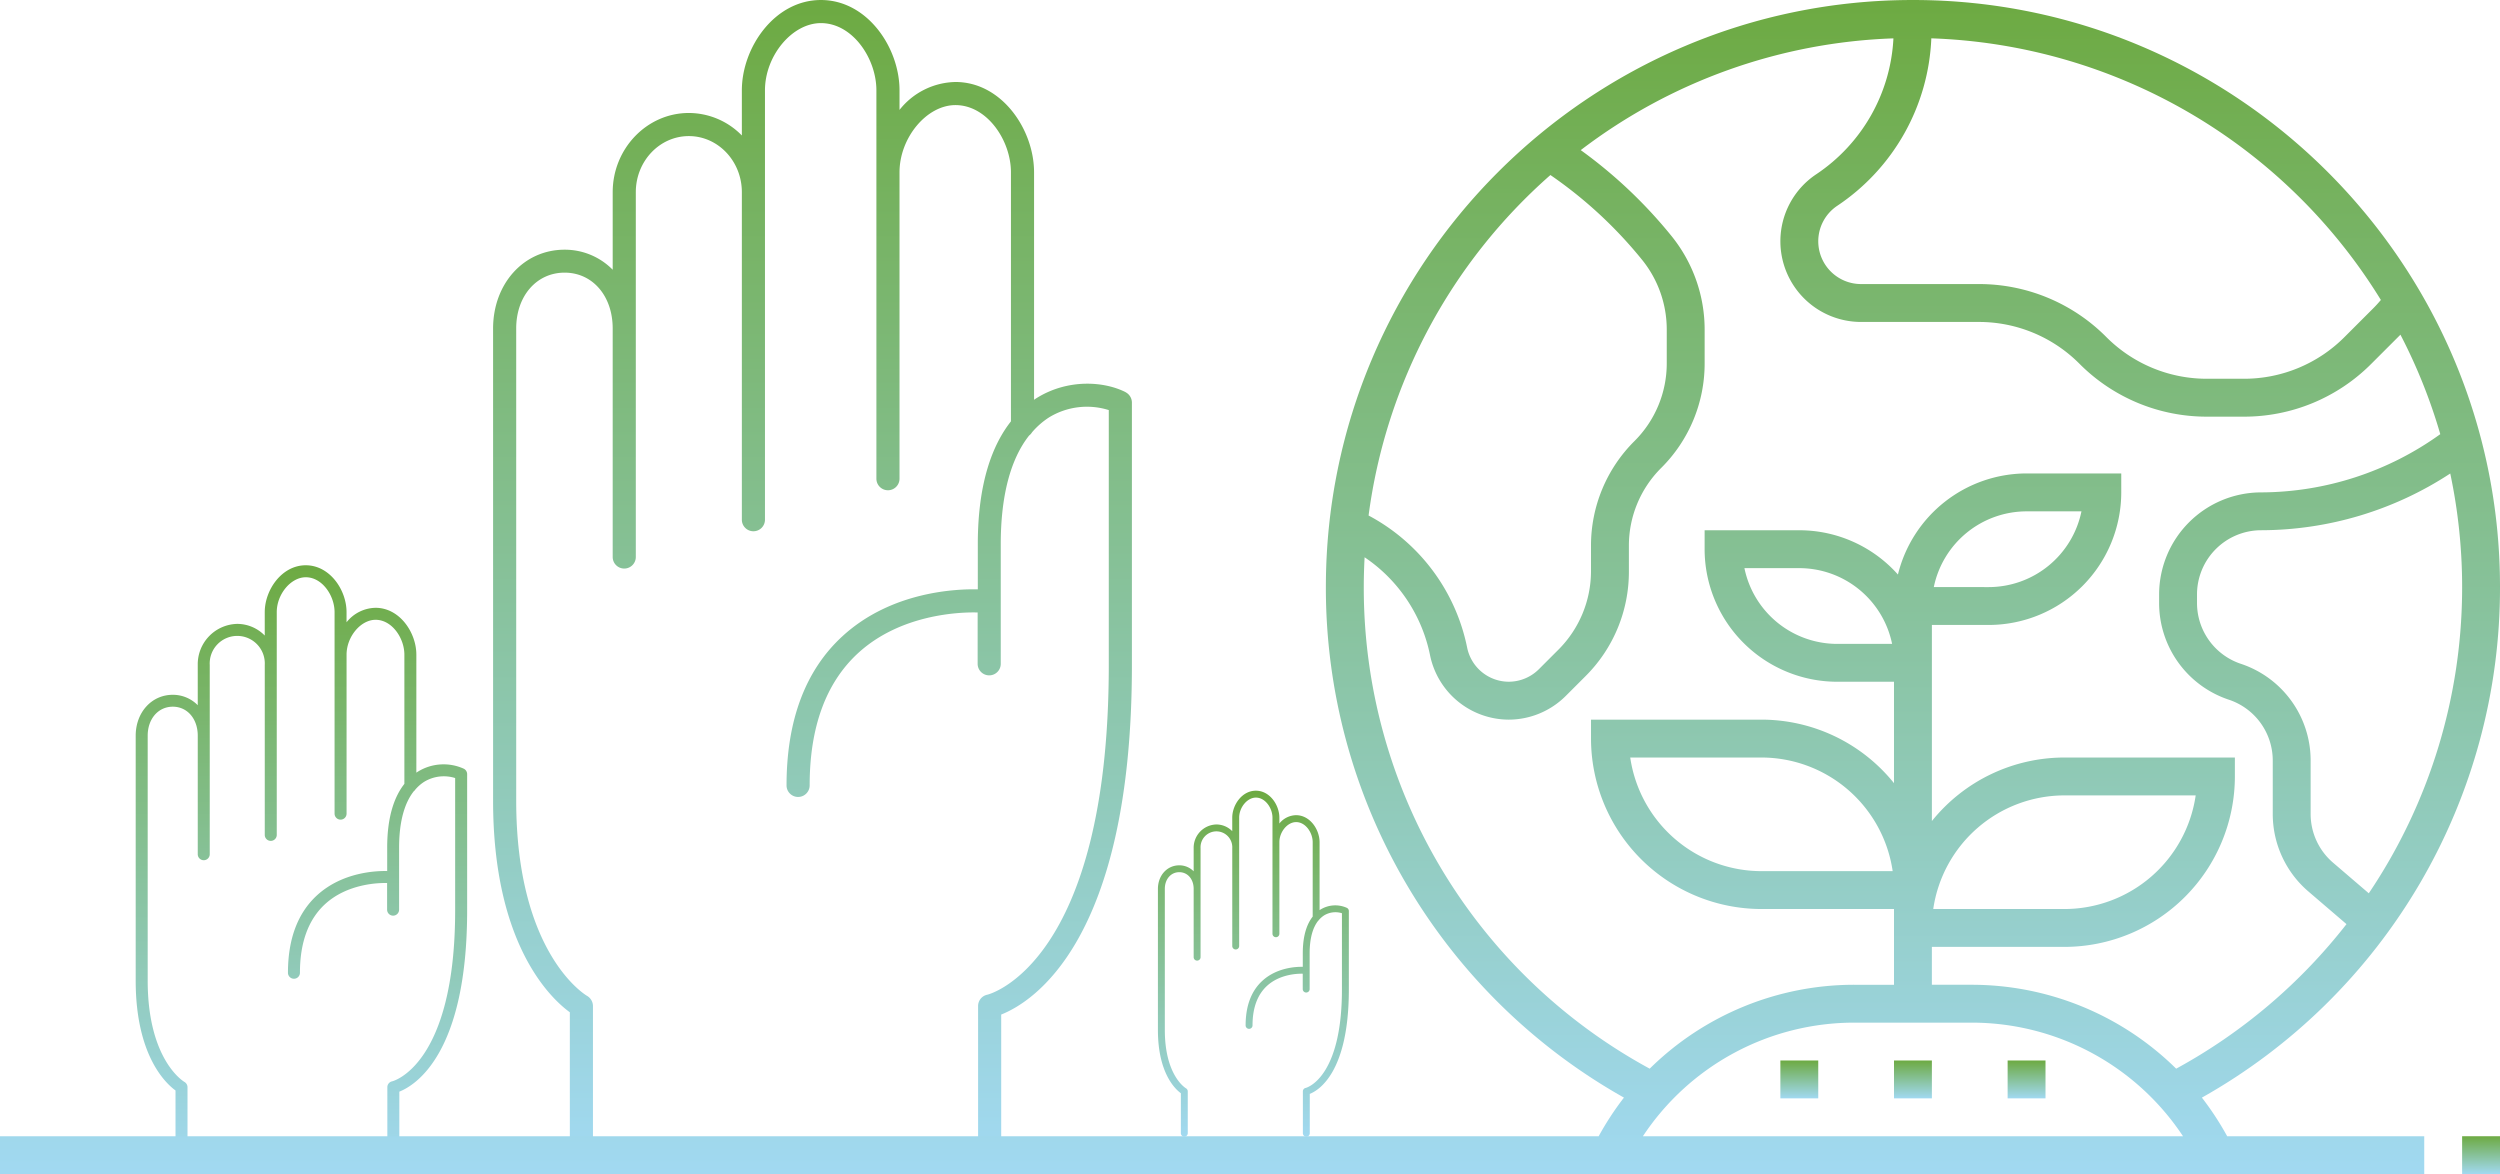 <svg xmlns="http://www.w3.org/2000/svg" xmlns:xlink="http://www.w3.org/1999/xlink" width="600.125" height="281.848" viewBox="0 0 600.125 281.848">
  <defs>
    <linearGradient id="linear-gradient" x1="0.5" x2="0.5" y2="1" gradientUnits="objectBoundingBox">
      <stop offset="0" stop-color="#6daa42"/>
      <stop offset="1" stop-color="#a1d9f1"/>
    </linearGradient>
  </defs>
  <g id="Group_8" data-name="Group 8" transform="translate(0 0)">
    <g id="Group_9" data-name="Group 9" transform="translate(0 0)">
      <path id="Path_51" data-name="Path 51" d="M502.881,191.934c-5.179-2.627-13.763-3.257-21.237,1.3a9.07,9.07,0,0,0-.777.519V139.14c0-10.248-7.732-21.68-18.868-21.68a17.521,17.521,0,0,0-13.43,6.7v-4.7c0-10.248-7.732-21.68-18.868-21.68s-18.979,11.433-18.979,21.68V130.3a17.849,17.849,0,0,0-12.728-5.4c-10.062,0-18.277,8.548-18.277,19.017v18.61a16.127,16.127,0,0,0-11.544-4.811c-9.8,0-17.167,8.139-17.167,18.943V289.978c0,34.481,13.8,47.431,18.424,50.8v32.114a2.774,2.774,0,0,0,5.549,0V339.26a2.847,2.847,0,0,0-1.443-2.441c-.186-.111-16.981-9.951-16.981-46.876V176.618c0-7.771,4.883-13.394,11.618-13.394s11.544,5.623,11.544,13.394v54.866a2.774,2.774,0,1,0,5.549,0V143.913c0-7.438,5.7-13.466,12.728-13.466s12.728,6.031,12.728,13.466v78.619a2.774,2.774,0,1,0,5.549,0V119.455c0-8.287,6.511-16.13,13.43-16.13,7.621,0,13.319,8.509,13.319,16.13v93.233a2.774,2.774,0,1,0,5.548,0V139.136c0-8.287,6.511-16.13,13.43-16.13,7.621,0,13.319,8.509,13.319,16.13v59.788c-4.367,5.549-7.954,14.615-7.954,29.488v10.839c-4.958-.111-20.682.408-32.484,11.247-8.916,8.176-13.43,20.238-13.43,35.813a2.774,2.774,0,0,0,5.549,0c0-13.949,3.884-24.6,11.579-31.707,10.323-9.508,24.713-9.915,28.747-9.8v12.32a2.774,2.774,0,1,0,5.548,0V228.408c0-11.58,2.33-20.421,6.808-26.083a2.742,2.742,0,0,0,.7-.777,18.758,18.758,0,0,1,4.106-3.59,17.456,17.456,0,0,1,14.318-1.739v61.194c0,71.848-28.894,79.1-29.155,79.141a2.777,2.777,0,0,0-2.219,2.738v33.629a2.774,2.774,0,1,0,5.549,0v-31.6c7.549-3,31.374-17.722,31.374-83.872V194.41a2.815,2.815,0,0,0-1.517-2.48Z" transform="translate(-232.64 -97.777)" fill="url(#linear-gradient)"/>
      <path id="Path_94" data-name="Path 94" d="M429.8,146.628a11.734,11.734,0,0,0-11.018.672,4.667,4.667,0,0,0-.4.269V119.237c0-5.317-4.011-11.248-9.789-11.248a9.09,9.09,0,0,0-6.968,3.475v-2.438c0-5.317-4.012-11.248-9.789-11.248s-9.847,5.932-9.847,11.248v5.623a9.26,9.26,0,0,0-6.6-2.8,9.7,9.7,0,0,0-9.483,9.867v9.655a8.366,8.366,0,0,0-5.989-2.5c-5.087,0-8.906,4.223-8.906,9.828v58.8c0,17.89,7.159,24.608,9.559,26.355v16.662a1.439,1.439,0,1,0,2.879,0V223.064a1.477,1.477,0,0,0-.749-1.267c-.1-.058-8.81-5.163-8.81-24.321v-58.8c0-4.032,2.533-6.949,6.028-6.949s5.989,2.918,5.989,6.949v28.466a1.439,1.439,0,0,0,2.879,0V121.713a6.614,6.614,0,1,1,13.208,0V162.5a1.439,1.439,0,1,0,2.879,0V109.024c0-4.3,3.378-8.368,6.968-8.368,3.954,0,6.91,4.415,6.91,8.368V157.4a1.439,1.439,0,0,0,2.879,0V119.235c0-4.3,3.378-8.368,6.968-8.368,3.954,0,6.91,4.415,6.91,8.368v31.019c-2.265,2.879-4.127,7.582-4.127,15.3v5.624c-2.572-.058-10.73.212-16.853,5.835-4.626,4.242-6.968,10.5-6.968,18.581a1.439,1.439,0,1,0,2.879,0c0-7.237,2.015-12.764,6.008-16.45,5.356-4.933,12.822-5.144,14.915-5.087v6.392a1.439,1.439,0,0,0,2.879,0v-14.9c0-6.008,1.209-10.6,3.532-13.533a1.424,1.424,0,0,0,.364-.4,9.733,9.733,0,0,1,2.13-1.862,9.057,9.057,0,0,1,7.429-.9V180.6c0,37.276-14.991,41.04-15.126,41.06a1.441,1.441,0,0,0-1.151,1.421v17.448a1.439,1.439,0,0,0,2.879,0V224.136c3.916-1.555,16.277-9.194,16.277-43.515V147.912a1.461,1.461,0,0,0-.787-1.287Z" transform="translate(-318.437 37.915)" fill="url(#linear-gradient)"/>
      <path id="Path_95" data-name="Path 95" d="M396.4,125.917a6.76,6.76,0,0,0-6.347.387,2.691,2.691,0,0,0-.232.155V110.139c0-3.063-2.311-6.48-5.639-6.48a5.237,5.237,0,0,0-4.014,2v-1.4c0-3.063-2.311-6.48-5.639-6.48s-5.672,3.417-5.672,6.48V107.5a5.335,5.335,0,0,0-3.8-1.614,5.589,5.589,0,0,0-5.462,5.684v5.562a4.82,4.82,0,0,0-3.45-1.438c-2.93,0-5.131,2.433-5.131,5.661V155.22c0,10.305,4.124,14.176,5.506,15.182V180a.829.829,0,1,0,1.658,0V169.949a.851.851,0,0,0-.431-.73c-.056-.033-5.075-2.974-5.075-14.01V121.34c0-2.322,1.459-4,3.472-4s3.45,1.681,3.45,4v16.4a.829.829,0,0,0,1.658,0V111.565a3.81,3.81,0,1,1,7.608,0v23.5a.829.829,0,1,0,1.658,0V104.256c0-2.477,1.946-4.821,4.014-4.821,2.278,0,3.981,2.543,3.981,4.821V132.12a.829.829,0,1,0,1.658,0V110.138c0-2.477,1.946-4.821,4.014-4.821,2.278,0,3.981,2.543,3.981,4.821v17.869c-1.305,1.658-2.377,4.368-2.377,8.813v3.239c-1.482-.033-6.181.122-9.708,3.361-2.665,2.443-4.014,6.049-4.014,10.7a.829.829,0,0,0,1.658,0c0-4.169,1.161-7.353,3.461-9.476,3.085-2.842,7.386-2.963,8.592-2.93V145.4a.829.829,0,1,0,1.658,0v-8.581c0-3.461.7-6.1,2.035-7.8a.818.818,0,0,0,.21-.232,5.612,5.612,0,0,1,1.227-1.073,5.217,5.217,0,0,1,4.279-.52v18.289c0,21.473-8.635,23.641-8.713,23.653a.83.83,0,0,0-.663.818v10.051a.829.829,0,0,0,1.658,0v-9.443c2.256-.9,9.377-5.3,9.377-25.067V126.658a.841.841,0,0,0-.454-.741Z" transform="translate(-73.056 92.027)" fill="url(#linear-gradient)"/>
      <path id="Path_89" data-name="Path 89" d="M-5.305,272.231A140.364,140.364,0,0,0,66.25,149.673C66.25,71.972,3.033,8.75-74.673,8.75S-215.6,71.972-215.6,149.673a140.367,140.367,0,0,0,71.555,122.558,70.829,70.829,0,0,0-6.068,9.275H-533.875V290.6H48.064v-9.092H.76a71.676,71.676,0,0,0-6.07-9.275Zm40.059-49.045-8.579-7.35a15.383,15.383,0,0,1-5.382-11.692v-12.82A24.451,24.451,0,0,0,4.046,168.1,15.391,15.391,0,0,1-6.482,153.484v-2.05a15.42,15.42,0,0,1,15.4-15.4,83.107,83.107,0,0,0,45.39-13.62,131.63,131.63,0,0,1,2.851,27.257,131.444,131.444,0,0,1-22.407,73.514Zm2.9-142.425c-.631.741-1.242,1.408-1.859,2.027L28.943,89.64A34.034,34.034,0,0,1,4.724,99.672H-4.049A34.036,34.036,0,0,1-28.27,89.639a43.063,43.063,0,0,0-30.648-12.7H-87.139A10.272,10.272,0,0,1-97.4,66.682a10.251,10.251,0,0,1,4.568-8.538A50.82,50.82,0,0,0-70.261,17.953,131.893,131.893,0,0,1,37.656,80.76ZM-161.692,50.77a104.267,104.267,0,0,1,22.121,20.5,26.618,26.618,0,0,1,5.8,16.562v8.073a26.315,26.315,0,0,1-7.761,18.737,35.341,35.341,0,0,0-10.423,25.163v6.1a26.679,26.679,0,0,1-7.761,18.737l-4.777,4.777a10.268,10.268,0,0,1-7.2,2.979,10.225,10.225,0,0,1-9.993-8.191,46.331,46.331,0,0,0-23.661-31.708,131.7,131.7,0,0,1,43.655-81.738Zm-44.81,98.909c0-2.4.073-4.787.2-7.156A37.261,37.261,0,0,1-190.6,166a19.346,19.346,0,0,0,18.906,15.5,19.427,19.427,0,0,0,13.634-5.646l4.777-4.777a35.343,35.343,0,0,0,10.423-25.167v-6.1a26.315,26.315,0,0,1,7.761-18.737,35.341,35.341,0,0,0,10.423-25.163V87.833a35.724,35.724,0,0,0-7.8-22.234,113.233,113.233,0,0,0-21.942-20.812A131.112,131.112,0,0,1-79.358,17.961a41.745,41.745,0,0,1-18.52,32.617,19.329,19.329,0,0,0-8.615,16.106A19.372,19.372,0,0,0-87.14,86.036h28.221A34.036,34.036,0,0,1-34.7,96.069a43.055,43.055,0,0,0,30.646,12.7H4.721a43.059,43.059,0,0,0,30.648-12.7l6.859-6.855c.041-.041.077-.087.118-.128a130.634,130.634,0,0,1,9.569,23.884,74.044,74.044,0,0,1-43,13.979,24.52,24.52,0,0,0-24.493,24.489v2.05A24.451,24.451,0,0,0,1.171,176.717,15.391,15.391,0,0,1,11.7,191.329v12.82a24.479,24.479,0,0,0,8.556,18.6l9.146,7.838a132.1,132.1,0,0,1-40.887,34.7,69.918,69.918,0,0,0-49.3-20.144h-9.345v-9.092h31.821A40.957,40.957,0,0,0,2.608,195.139v-4.546H-38.305a40.845,40.845,0,0,0-31.821,15.251V158.771h13.638A31.86,31.86,0,0,0-24.667,126.95V122.4H-47.4a31.846,31.846,0,0,0-30.876,24.27,31.716,31.716,0,0,0-23.675-10.632h-22.73v4.546a31.862,31.862,0,0,0,31.821,31.821h13.638v24.343A40.845,40.845,0,0,0-111.04,181.5h-40.913v4.546A40.957,40.957,0,0,0-111.04,226.96h31.821v18.184h-9.345a69.929,69.929,0,0,0-49.3,20.142A131.342,131.342,0,0,1-206.5,149.679ZM-69.8,226.96a31.867,31.867,0,0,1,31.5-27.275h31.5A31.867,31.867,0,0,1-38.3,226.96Zm.136-77.281A22.769,22.769,0,0,1-47.4,131.5h13.179a22.769,22.769,0,0,1-22.271,18.184Zm-10.009,13.638H-92.855a22.765,22.765,0,0,1-22.271-18.184h13.179A22.765,22.765,0,0,1-79.676,163.317Zm.136,54.551h-31.5a31.871,31.871,0,0,1-31.5-27.275h31.5A31.871,31.871,0,0,1-79.54,217.868Zm-9.023,36.367h27.781A60.83,60.83,0,0,1-9.841,281.51H-139.5a60.826,60.826,0,0,1,50.939-27.275Z" transform="translate(533.875 -8.75)" fill="url(#linear-gradient)"/>
    </g>
    <path id="Path_90" data-name="Path 90" d="M288.75,498.75h9.092v9.092H288.75Z" transform="translate(138.63 -244.179)" fill="url(#linear-gradient)"/>
    <path id="Path_91" data-name="Path 91" d="M341.25,498.75h9.092v9.092H341.25Z" transform="translate(113.406 -244.179)" fill="url(#linear-gradient)"/>
    <path id="Path_92" data-name="Path 92" d="M393.75,498.75h9.092v9.092H393.75Z" transform="translate(88.181 -244.179)" fill="url(#linear-gradient)"/>
    <path id="Path_93" data-name="Path 93" d="M603.75,533.75h9.092v9.092H603.75Z" transform="translate(-12.717 -260.995)" fill="url(#linear-gradient)"/>
  </g>
</svg>

